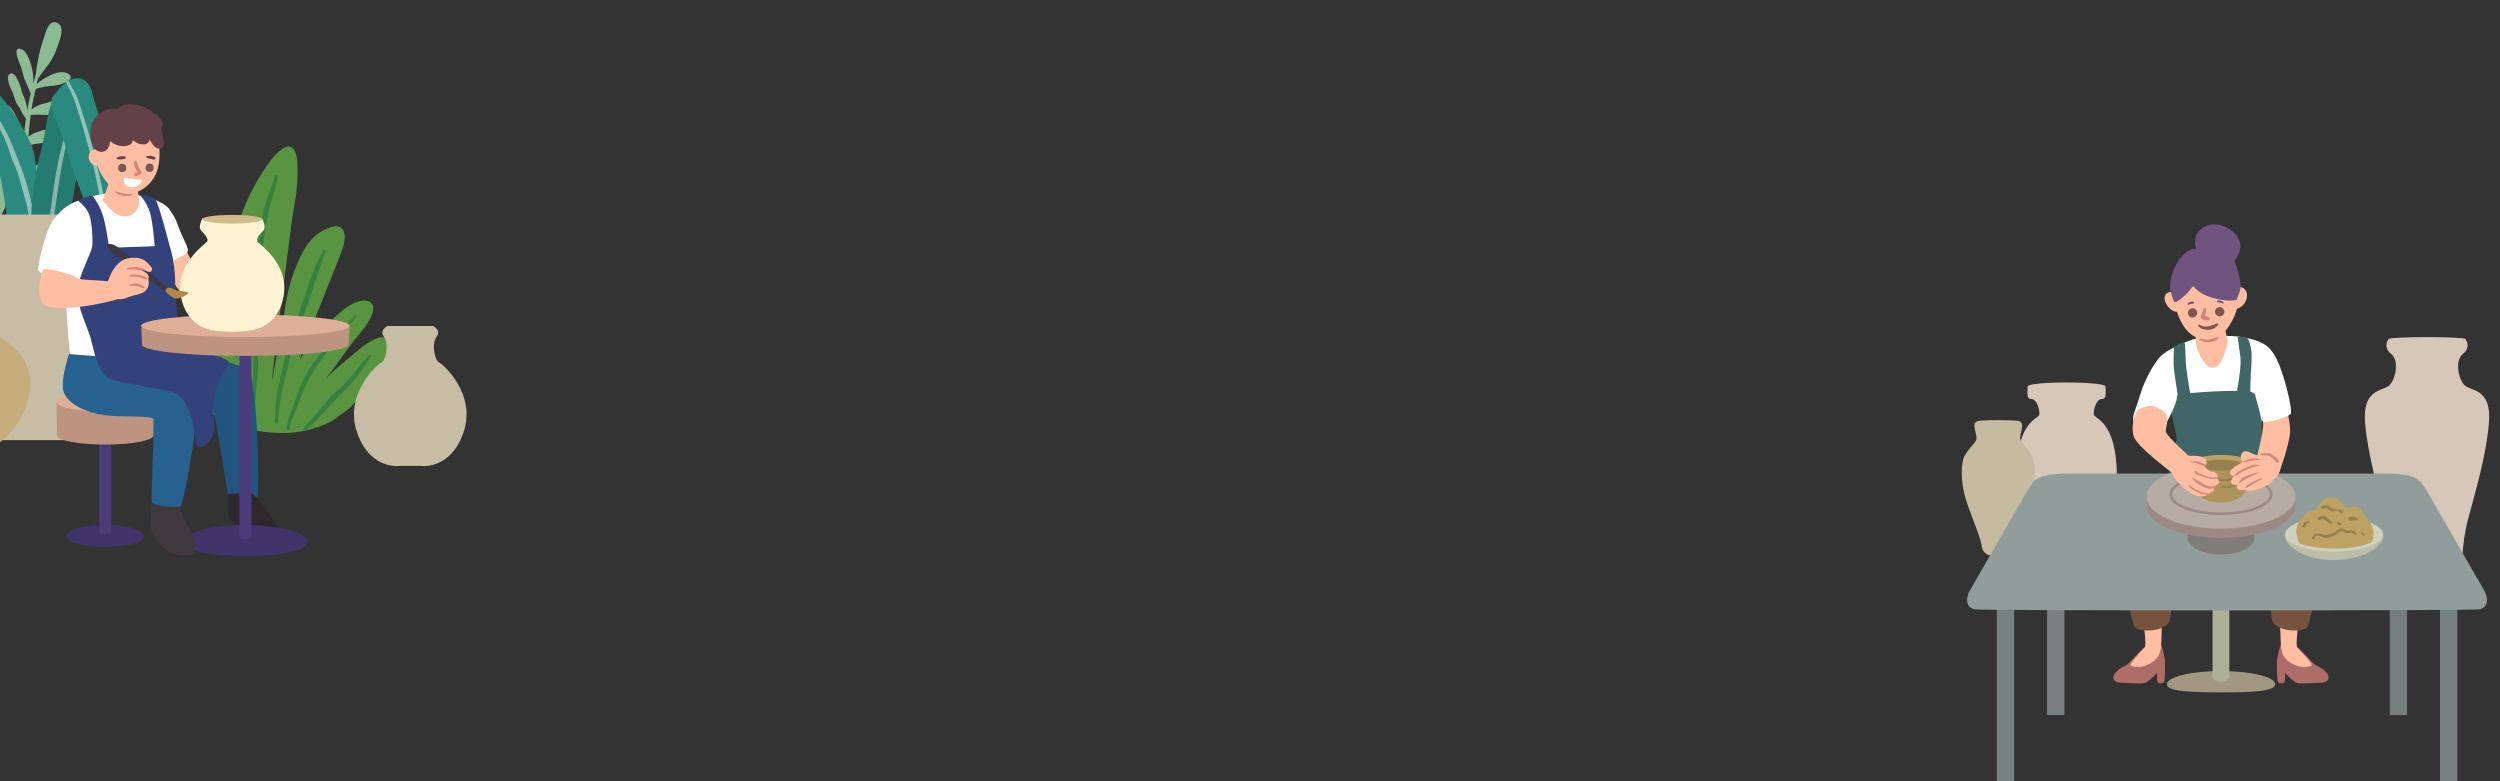 <svg id="圖層_1" data-name="圖層 1" xmlns="http://www.w3.org/2000/svg" viewBox="0 0 1920 600"><rect x="0" y="0" width="1920" height="600" fill="#333333" stroke="none"/><defs><style>.cls-1{fill:#d6c7b9;}.cls-2{fill:#c5bba0;}.cls-3{fill:#af6d68;}.cls-4{fill:#ffbda1;}.cls-5{fill:#77523e;}.cls-6{fill:#a29882;}.cls-7{fill:#aeaf96;}.cls-8{fill:#fff;}.cls-9{fill:#406668;}.cls-10{fill:#798080;}.cls-11{fill:#757e7d;}.cls-12{fill:#909d9b;}.cls-13{fill:#705480;}.cls-14{fill:#7c564f;}.cls-15{fill:#d5857a;}.cls-16{fill:#807c7a;}.cls-17{fill:#9d8984;}.cls-18{fill:#b6aca4;}.cls-19{fill:none;stroke:#9d8984;stroke-miterlimit:10;stroke-width:2px;}.cls-20{fill:#ae945c;}.cls-21{fill:#bea264;}.cls-22{fill:#95804f;}.cls-23{fill:#bcbeaa;}.cls-24{fill:#cfd1bb;}.cls-25{fill:#8cbb93;}.cls-26{fill:#2a8a80;}.cls-27{fill:#90c2b6;}.cls-28{fill:#247c70;}.cls-29{fill:#87b6aa;}.cls-30{fill:#599440;}.cls-31{fill:#c7bda4;}.cls-32{fill:#388040;}.cls-33{fill:#c7ac7c;}.cls-34{fill:#215580;}.cls-35{fill:#634148;}.cls-36{fill:#40346a;}.cls-37{fill:#4a3c7a;}.cls-38{fill:#bc9480;}.cls-39{fill:#deaf96;}.cls-40{fill:#2e282b;}.cls-41{fill:#41383d;}.cls-42{fill:#266190;}.cls-43{fill:#34427c;}.cls-44{fill:#fff3d4;}.cls-45{fill:#d1bb89;}.cls-46{fill:#3e3645;}.cls-47{fill:#af8945;}</style></defs><path class="cls-1" d="M1893.52,296.44c-5.33-4-8.66-19.34-2-24.67s2-11.33,2-11.33c-.51-2.06-58.63-2.06-59.14,0,0,0-4.67,6,2,11.33s3.33,20.67-2,24.67-20,2.66-18,28,10.55,53.66,15.94,73.83,5.39,42.17,3.39,50.83,2.48,16,28.24,16,30.24-7.35,28.24-16-2-30.66,3.39-50.83,13.94-48.5,15.94-73.83S1898.86,300.44,1893.52,296.44Z"/><path class="cls-1" d="M1608.06,318.44c-.5-3.5,2-12,6-12s3-4,3-9.5c0-4.25-59.85-4.25-59.85,0,0,5.5-1,9.5,3,9.5s6.5,8.5,6,12-19.5,5-17.5,54.5,8,47,20,48a499.41,499.41,0,0,0,36.85,0c12-1,18,1.5,20-48S1608.56,321.94,1608.06,318.44Z"/><path class="cls-2" d="M1560.5,349.94c-3-5.5-8.5-10-9-12.5s1-5,1.5-10-4.94-4.32-7-4.5c-4-.37-18.61-.37-22.62,0-2.06.18-7.5-.5-7,4.5s2,7.5,1.5,10-6,7-9,12.5-3,19,0,30.5,12.5,32.5,13,38.5c.42,5,3.62,8.47,12.81,8.47s12.39-3.43,12.81-8.47c.5-6,10-27,13-38.5S1563.5,355.44,1560.5,349.94Z"/><path class="cls-3" d="M1750.44,524.69l3.53,0,.06-.06c1.39-1.74.62-7.91.62-7.91s7.12,7.36,9.64,7.86c3.28.66,14.72-.16,18.17-.2s6.57-1.8,5.84-4.91-4.22-5.85-8.4-7.88c-3-1.45-5-3.88-8.39-7.62-5-5.49-7.4-7.09-9.89-8.31-6.28-3.07-10.34.26-10.34.26a71.43,71.43,0,0,0-2.36,10.87c-.51,3.52-.12,12.47.25,15.53A3.58,3.58,0,0,0,1750.44,524.69Z"/><path class="cls-4" d="M1749.58,414.84s-2.74,21.18-.35,40.77,2,38.38,2.75,42.08,1,7.16,6.74,11,11.83,4.38,16.32,2.59c2.23-.88-8.55-11.13-10.84-14.36s6.65-56.43,8.87-78.09S1755.26,393.78,1749.58,414.84Z"/><path class="cls-5" d="M1748.34,365.64c-15.15-3.44-37.27,16.64-31.95,26.63,4.18,7.83,29.29,23.29,29.29,23.29s-5.41,57.12.89,63.62,22.39,6.08,25.31,2.58,13.07-59,12.71-71.91S1763,369,1748.34,365.64Z"/><path class="cls-3" d="M1661,524.69l-3.53,0-.07-.06c-1.39-1.74-.61-7.91-.61-7.91s-7.12,7.36-9.65,7.86c-3.27.66-14.71-.16-18.17-.2s-6.56-1.8-5.83-4.91,4.22-5.85,8.4-7.88c3-1.45,5-3.88,8.38-7.62,5-5.49,7.4-7.09,9.89-8.31,6.28-3.07,10.34.26,10.34.26a70.59,70.59,0,0,1,2.37,10.87c.51,3.52.11,12.47-.25,15.53A3.66,3.66,0,0,1,1661,524.69Z"/><path class="cls-4" d="M1661.88,414.84s2.74,21.18.35,40.77-1.94,38.38-2.75,42.08-1,7.16-6.74,11-11.83,4.38-16.31,2.59c-2.23-.88,8.54-11.13,10.84-14.36s-6.66-56.43-8.88-78.09S1656.21,393.78,1661.88,414.84Z"/><path class="cls-5" d="M1663.13,365.64c15.15-3.44,37.27,16.64,31.94,26.63-4.17,7.83-29.28,23.29-29.28,23.29s5.4,57.12-.89,63.62-22.4,6.08-25.32,2.58-13.06-59-12.71-71.91S1648.48,369,1663.13,365.64Z"/><path class="cls-6" d="M1747.33,525.5c0,5.59-18.62,6.25-41.6,6.25s-41.6-.66-41.6-6.25,18.63-10.14,41.6-10.14S1747.33,519.9,1747.33,525.5Z"/><path class="cls-7" d="M1699.26,408.51V520.06h0c.13,2,3,3.6,6.44,3.6s6.31-1.6,6.45-3.6h0V408.51Z"/><path class="cls-8" d="M1734.13,355.49c-5,8.05-25.62,10-35.7,9.95-6.61,0-16.71.57-23-4.9s-1-20.19-2.41-25.68c-2.47-9.31-6.09-23.72-7.37-27.57-2.05-6.13-14.41-22.14-8.8-30.82S1685,260.36,1685,260.36s19.34-2.93,29.93-2.25,28.37,4.46,30.13,13.68c2.21,11.63-10.09,55.06-11.11,61.19C1733.61,335.27,1737.06,350.81,1734.13,355.49Z"/><path class="cls-9" d="M1677.65,263.09c.88,1.46.67,13.2,1.33,18.91s3.06,19.94,3.06,19.94,8.55-.83,18.24-1.3c8.78-.45,17.75-.46,17.75-.46s3.52-18.66,2.64-25.68-2.2-15.8-2.2-15.8,5-.53,7.54,1.11c1.08.71,2.67,6.21,3.11,10.21s-.33,15.23-.55,18.31-.34,12.3-.34,12.3,10.87,4.6,10,10.74-1.76,21.29-.88,28.32,9.06,40.83,17.06,59.23c6.66,15.31,8.66,37.94,8.66,37.94s-32.62,12-53.25,11.32c-9-.29-20.19-2.62-29.29-4-11.76-1.79-31.28-6-31.28-6s9.34-39.23,12-55.91,11.15-40.84,10.27-47-3.22-13.47-4.1-19.61,5-12.44,5-12.44-3.07-19.53-3.07-22.83-.15-11.55.44-13.9C1670.85,265.06,1676.55,262.43,1677.65,263.09Z"/><path class="cls-8" d="M1657.72,275.79c-3.84,3.84-11,17-13.72,26.33s-6.3,16.93-5.86,20.45,19.31,5.41,22.24,5.41,12-19.2,11.71-24-2.86-18.87-5.6-23.26S1661.56,272,1657.72,275.79Z"/><rect class="cls-10" x="1533.56" y="449.32" width="13.31" height="152.13"/><rect class="cls-10" x="1572.17" y="408.05" width="13.31" height="141.12"/><rect class="cls-10" x="1873.91" y="449.32" width="13.31" height="152.13"/><rect class="cls-11" x="1835.31" y="408.05" width="13.31" height="141.12"/><path class="cls-12" d="M1908.52,454.65l-41.18-71.53s-6-11.23-9.4-14.15c-6.66-5.8-22.63-5.32-34-5.32h-227.2c-11.31,0-27.29-.48-33.94,5.32-3.35,2.92-9.41,14.15-9.41,14.15l-41.18,71.53s-5.32,10.65,4,13.31c3.88,1.11,384.4,1.11,388.28,0C1913.85,465.3,1908.52,454.65,1908.52,454.65Z"/><path class="cls-13" d="M1690.42,198.76s-11-15.39,1.14-23.69,31.62,3.88,28.78,16.54S1706.47,206,1706.47,206Z"/><path class="cls-4" d="M1710.93,262l-4.24-18.8-20.61,3.27.44,18.63s5.33,18.2,13.31,17.31S1710.93,262,1710.93,262Z"/><path class="cls-4" d="M1725.57,228.3c.86-5.59-3.48-8.53-6-7.55a43.81,43.81,0,0,0-9.8-20.48c-13-15.3-32.12-4.87-38.19,11a37.14,37.14,0,0,0-2.45,13.18c-2.78-.74-6.05.33-6.63,3.45s1.24,6.11,3.23,8.33c1.46,1.62,3.87,3.3,6.12,3.22.09.23.16.46.25.69,1.84,4.94,6.06,16.57,17.44,20.13s16-1.44,20.42-7.14c3.34-4.37,6.84-11.08,8-16A10.75,10.75,0,0,0,1725.57,228.3Z"/><path class="cls-14" d="M1703.29,248.3c-4.47,1.24-9.4,4.27-13.8,1.1-.8-.57-1.61.64-1,1.29,3.6,3.94,13.17,3.45,15.16-2A.29.29,0,0,0,1703.29,248.3Z"/><path class="cls-13" d="M1684.94,232.13c-.31-.71-1.78-.4-2.34-.32a4.18,4.18,0,0,0-2.41,1.16c-.65.64.32,1.57,1,1a4.11,4.11,0,0,1,2.63-.68C1684.51,233.25,1685.28,232.94,1684.94,232.13Z"/><path class="cls-13" d="M1702.72,231.15c.31-.71,1.78-.4,2.33-.33a4.19,4.19,0,0,1,2.41,1.17c.66.64-.31,1.56-1,1a4.06,4.06,0,0,0-2.63-.67C1703.15,232.27,1702.38,232,1702.72,231.15Z"/><path class="cls-14" d="M1708.27,239.4a3.55,3.55,0,1,1-3.55-3.55A3.55,3.55,0,0,1,1708.27,239.4Z"/><path class="cls-14" d="M1687.41,240.29a3.55,3.55,0,1,1-3.55-3.56A3.55,3.55,0,0,1,1687.41,240.29Z"/><path class="cls-15" d="M1696.86,243.8a1.29,1.29,0,0,0-.58-.12c.6,0-.65-.39-.79-.42-.41-.08-.81-.21-1.21-.32a4,4,0,0,0-.78-.16l-.21-.05a14.87,14.87,0,0,1,.67-1.79,8.09,8.09,0,0,0,.26-3.32,1,1,0,0,0-2.08,0c-.26,2.18-3.16,5.24-1.07,7.31,1,1,2.26,1,3.63,1.12a2,2,0,0,0,1.79-.35c.4-.33.34-.75.59-1.07A.5.5,0,0,0,1696.86,243.8Z"/><path class="cls-15" d="M1703.8,258.84c-2.51.46-4.76,1.6-7.32,1.87-2.36.25-4.58-.46-6.9-.6a.55.55,0,0,0-.27,1c3.88,2.34,12.22,2.47,14.81-1.85A.29.29,0,0,0,1703.8,258.84Z"/><path class="cls-13" d="M1715.62,199.58c-3.07-5.62-10-10.67-13-11.45a14.61,14.61,0,0,0-12.67,3s-5.63-.19-7.3.49a21.08,21.08,0,0,0-8.16,6.58c-4.89,6.46-8.08,15.2-7.84,23.33,0,.85,2.39,10.12,3.36,10.24,1,1.21,5.58-2.68,6.55-3.78,4.54-3.11,6.09-7.18,8-8.15,9.25,11.68,32.59,12,33.28,10.14.87-2.4,2.94-7,3-10C1721.35,219.41,1718.68,205.19,1715.62,199.58Z"/><path class="cls-4" d="M1641.5,315.1s-5.57,9-2.9,19.7c2.06,8.27,30.5,28.72,32.84,31.07S1683.06,352,1683.06,352s-18.84-16.62-19.61-20.28,2.92-8.49,0-13.76c-1.18-2.13-7.5-6.13-11.1-6.21C1647,311.62,1641.5,315.1,1641.5,315.1Z"/><path class="cls-16" d="M1705.73,386.17c-11.6,0-25.68,9.11-25.68,9.11l.11,18.93c1.15,6.54,12.16,11.67,25.57,11.67s24.43-5.13,25.58-11.67l.1-18.93S1717.34,386.17,1705.73,386.17Z"/><path class="cls-17" d="M1705.73,363.93c-25.87,0-57.24,17.5-57.24,17.5l.24,9.27c2.56,12.57,27.1,22.42,57,22.42s54.45-9.85,57-22.42l.24-9.27S1731.6,363.93,1705.73,363.93Z"/><path class="cls-18" d="M1763,381.43c0,13.58-25.63,24.6-57.25,24.6s-57.24-11-57.24-24.6,25.63-24.6,57.24-24.6S1763,367.84,1763,381.43Z"/><path class="cls-19" d="M1744.33,379.68c0,8.19-17.28,14.84-38.6,14.84s-38.59-6.65-38.59-14.84,17.28-14.84,38.59-14.84S1744.33,371.48,1744.33,379.68Z"/><path class="cls-20" d="M1708.83,355.4h-24.95s.17,19.86,5.07,24.75c3.68,3.66,9.2,5.81,16.73,5.81s13.06-2.15,16.73-5.81c4.91-4.89,5.08-24.75,5.08-24.75Z"/><path class="cls-21" d="M1727.59,355.4c0,3.34-9.79,6-21.86,6s-21.85-2.7-21.85-6,9.78-6,21.85-6S1727.59,352.06,1727.59,355.4Z"/><path class="cls-22" d="M1705.73,353c-10,0-18.07,2.24-18.07,5a1.61,1.61,0,0,0,.31.91c4,1.53,10.44,2.53,17.76,2.53s13.8-1,17.77-2.53a1.61,1.61,0,0,0,.31-.91C1723.81,355.25,1715.71,353,1705.73,353Z"/><path class="cls-22" d="M1718.12,367.32a10.06,10.06,0,0,0-5.28-.14,24.82,24.82,0,0,1-11-.34.83.83,0,0,0-.44,1.6c5.39,1.53,11.45,1.69,16.73-.48A.34.34,0,0,0,1718.12,367.32Z"/><path class="cls-22" d="M1716.7,371.58a17,17,0,0,0-3.89,1.14c-1.88.57-4.36.36-6.32.51a.63.63,0,0,0,0,1.25c3.71.29,7.86,1.18,10.56-2.05C1717.3,372.13,1717.17,371.54,1716.7,371.58Z"/><path class="cls-4" d="M1681,350.09s10.57-.94,12.92,2.82c2.12,3.39-.94,5.17-.94,5.17s3.17,4,5.59,4.05c2.91.07,6.28,3.48,3.58,4.89,2.94,1.64,2.47,4.23.94,4.93a20.94,20.94,0,0,0-3.06,2.35s.62,2.56-.47,3.06c-2.58,1.17-4.06,2.89-6.11,3.52a13,13,0,0,1-8-.7c-9.17-4.23-17.86-14.57-17.86-18.8S1681,350.09,1681,350.09Z"/><path class="cls-15" d="M1684.08,367.2c4.68,1.44,12.21,9,17.2,5.73.2-.14.42.12.31.31-3.33,6-15.28-2.11-17.85-5.6C1683.58,367.42,1683.84,367.13,1684.08,367.2Z"/><path class="cls-15" d="M1682.08,354.64c4.39-1.06,8.24.37,12.13,2.4a.66.66,0,0,1-.51,1.21c-3.66-1.23-7.71-3.06-11.58-3.29C1681.94,355,1681.89,354.68,1682.08,354.64Z"/><path class="cls-15" d="M1685.39,361.77a.26.26,0,0,1,.32-.18,6.06,6.06,0,0,1,2.08,1.17,25.44,25.44,0,0,0,3.9,1.79c3.24,1.35,7,2.82,10.51,1.76.62-.19.87.75.26.95-3.64,1.23-7.68-.06-11.12-1.42C1689.89,365.27,1684.72,364.08,1685.39,361.77Z"/><path class="cls-15" d="M1680.83,372.07c4.09,3.3,9.57,6.59,14.92,6.81a.6.6,0,0,1,0,1.19,20.65,20.65,0,0,1-9.27-2.83c-2.39-1.26-5-2.24-5.93-5C1680.49,372.06,1680.71,372,1680.83,372.07Z"/><path class="cls-4" d="M1754.86,307.73s4,15.54,4,23.08-6.43,27.16-9.36,34.19-15.07-4.57-16.38-8,6.06-26.26,4.89-33.28-1.78-10.65-1.78-10.65Z"/><path class="cls-4" d="M1750.42,362.76c3.11-5.61-1.9-9-5.77-11.09s-8.23-1.87-11.51-2.17c-3.74-.33-8.2-5.58-11.42-1.3a5.49,5.49,0,0,0,.06,5.75,6.25,6.25,0,0,0,1,1.07,27.87,27.87,0,0,0-9.26,5.75c-1.49,1.44-1,4.63,1.46,4.63.39,0,.77,0,1.15,0a10.91,10.91,0,0,0-2.57,3.61c-.78,1.92,1,3.57,2.86,3.41a21.57,21.57,0,0,0,2.39-.37,4.84,4.84,0,0,0-.41.63,2.33,2.33,0,0,0,1.69,3.61,22.49,22.49,0,0,0,4.8-.19,2,2,0,0,0,1.67.84c5.3.11,11.21-2.14,15.64-4.91C1743.74,371,1749.41,364.59,1750.42,362.76Z"/><path class="cls-15" d="M1735.46,352.71c-3.84-1.24-8.65-.26-12.22,1.46a.4.4,0,0,0,.22.75,72.6,72.6,0,0,1,11.92-1.84C1735.58,353.07,1735.68,352.78,1735.46,352.71Z"/><path class="cls-15" d="M1735.3,357.42c-3.5-1.48-6.89.16-10.13,1.62s-7.15,3-8.84,6.08c-.22.41.21.91.62.59,4.85-3.88,12.09-7.32,18.31-7.86C1735.5,357.83,1735.5,357.51,1735.3,357.42Z"/><path class="cls-15" d="M1734.08,362.6c-4.55,1.76-12.9,2.72-14.55,8.16a.26.26,0,0,0,.4.29c4.38-3.57,9.7-5.08,14.42-8C1734.61,362.87,1734.34,362.5,1734.08,362.6Z"/><path class="cls-15" d="M1737.12,367.32a27,27,0,0,0-6.74,2.68c-2.05,1.07-4.58,2.27-5.92,4.22-.16.24,0,.66.35.57a18.63,18.63,0,0,0,4.9-2.74,58.26,58.26,0,0,1,7.62-4A.38.38,0,0,0,1737.12,367.32Z"/><path class="cls-15" d="M1749.86,353.27a19.31,19.31,0,0,0-5.84-4.66c-2.44-1.29-5.24-.34-7.8-.06a.46.46,0,0,0,0,.91c2.18.24,4.79,0,6.78.9a14,14,0,0,1,4.83,4.47A1.29,1.29,0,1,0,1749.86,353.27Z"/><path class="cls-8" d="M1730.62,270s-1.76,15.8-1.17,21.65c.76,7.63,6.59,25.15,7,29.85.59,6.44,21.07-1.6,22.83-3.6s-5-32.08-12-44.37S1731.79,264.77,1730.62,270Z"/><path class="cls-23" d="M1830.29,411.68c0,8.64-16.88,18.53-37.71,18.53s-37.72-9.89-37.72-18.53S1771.74,396,1792.58,396,1830.29,403,1830.29,411.68Z"/><path class="cls-24" d="M1830.29,410.46c0,7.23-16.88,13.09-37.71,13.09s-37.72-5.86-37.72-13.09,16.88-13.09,37.72-13.09S1830.29,403.23,1830.29,410.46Z"/><path class="cls-21" d="M1815,394.14c-4.66-9.76-9.32-2.79-13.32-4.88s-5.32-8.36-13.31-7-6.66,9.06-12,9.76-14,9.06-12.65,17.43a23.36,23.36,0,0,0,2.46,8c6.27,2.37,15.76,3.88,26.39,3.88,12.17,0,22.84-2,28.9-5,1.49-2.92,2.29-7.32-.06-12.78C1820.18,400.7,1816.5,397.32,1815,394.14Z"/><path class="cls-22" d="M1791.82,401.37c-2.19-1.06-3.36-3-5.27-4.33-1.54-1.09-4.63-.88-6.12.18-1.27.89,0,3,1.22,2.08,2.25-1.69,4.44.11,6,1.65a3.79,3.79,0,0,0,4.09.88A.26.26,0,0,0,1791.82,401.37Z"/><path class="cls-22" d="M1796.39,400.88c-.88-1.05-2.47.69-1.21,1.57a5.71,5.71,0,0,0,1.37.64c.46.16.76.46,1.26.31a.5.5,0,0,0,.35-.35C1798.38,402,1797,401.56,1796.39,400.88Z"/><path class="cls-22" d="M1811.17,398.93a4.54,4.54,0,0,0-2.6-2,9.79,9.79,0,0,0-4.13.28c-1.83.38-1,3.32.77,2.81a10.09,10.09,0,0,1,2.72-.48,10.68,10.68,0,0,0,2,0c.27.05.54.11.8.18A.51.51,0,0,0,1811.17,398.93Z"/><path class="cls-22" d="M1810.24,410c-1.51-2.72-3.78-2.75-6.57-2.56-3.24.22-4.6-3.48-7.72-.62-2.31,2.11-8.63,5-11.68,3.64a9,9,0,0,0-4.64-.59c-2.15.24-3.65,1.35-3.9,3.45-.13,1.12,1.61,1.1,1.75,0,.58-4.64,7.65.56,9.88-.09a28.14,28.14,0,0,0,7.47-3.09c1-.74,3.65-2.85,4.82-1.9a6.65,6.65,0,0,0,1.54,1.15,6.88,6.88,0,0,0,2.75,0c3.62-.56,3.34.83,5.83,1.21A.42.42,0,0,0,1810.24,410Z"/><path class="cls-22" d="M1815.8,410.88c-.18-.13-.18-.59-.33-.77a2.4,2.4,0,0,1-.44-.76c-.09-.9-1.5-.91-1.42,0s1,2.45,2.12,2.06A.29.29,0,0,0,1815.8,410.88Z"/><path class="cls-22" d="M1773.73,401.13a2.84,2.84,0,0,0-3.09-.49,7,7,0,0,0-2.18,2.78c-.88,1.47,1.56,2.59,2.21.93a6,6,0,0,1,1-2.09,1.17,1.17,0,0,1,1.14-.32,1.26,1.26,0,0,0,.94-.34A.33.33,0,0,0,1773.73,401.13Z"/><path class="cls-22" d="M1799.68,392.56a2.46,2.46,0,0,1-2-.91.78.78,0,0,0-.69-.39,17.35,17.35,0,0,1-3.94-.34,6.55,6.55,0,0,1-4.23-2.34c-1.51-1.45-4.11-.37-5.68.31-1.27.55-.18,2.45,1.09,1.87,2-.9,3-.94,4.37.65a3.72,3.72,0,0,0,2.7,1.29c1.49-.18,4.19-1.47,5.28.15a2.57,2.57,0,0,0,2,1.33.84.84,0,0,0,.81-.22,8.67,8.67,0,0,0,.62-.84A.38.38,0,0,0,1799.68,392.56Z"/><path class="cls-25" d="M9.84,196.89c-1.24-8.54-3.88-16.73-6.38-25-.73-2.4-1.51-4.79-2.31-7.17a1.52,1.52,0,0,0,.48-.69c.53-1.5,1.78-2.91,2.1-4.4a48.29,48.29,0,0,1,2.12-7,140.91,140.91,0,0,0,4.87-15.6c.52-2.07,4.11-18.34-1-18-6.47.42-9,13.23-10,18C-1.42,142-3,148-2.93,153.59q-3.69-9.34-8.13-18.36c1.47-2.3,8.62-38.94,5.2-43.08-4.56-5.55-8,10.74-8.37,12.49a70.47,70.47,0,0,0-1.13,22.3c-.51-.94-1-1.89-1.53-2.82-2.35-4.2-4.74-8.37-7.21-12.49a80.52,80.52,0,0,0,4.4-24.22c0-2.27,1.17-15.79-4.3-14.47-5.27,1.28-5.54,10.68-5.65,14.83A103.88,103.88,0,0,0-29.43,103q-3.65-5.77-7.52-11.39a1,1,0,0,0,.07-.18,31,31,0,0,0,1.15-9.09c0-2.13.85-4.34.86-6.56a56.12,56.12,0,0,0-.65-6.95c-.42-3.57,1-16.74-5-17.23-4.8-.4-4.2,9.57-4,12.18s1.13,5.4,1.14,8.16a37.68,37.68,0,0,0,.4,6.54A35.61,35.61,0,0,0-41,85.77c-1.23-1.7-2.47-3.39-3.75-5.06-1.81-2.36-3.68-4.67-5.58-7,.13-3.82,0-7.66,0-11.47,0-5-1.82-9.77-1.85-14.67,0-2.06-.27-15-5.51-12-4.89,2.73-4.14,10.89-3.51,15.49A45.17,45.17,0,0,0-56,67.16c-1.67-1.91-3.34-3.82-5-5.7-.38-.41-.75-.84-1.13-1.26-2-3.89-5-7.47-7.55-10.91a99.53,99.53,0,0,0-10.63-12c-3.83-3.83-12.05-14.79-18-8.56-5.58,5.83,4.51,14.28,8,17.87a61.23,61.23,0,0,0,13,10.23c5.14,3,10.61,5.28,15.68,8.35Q-60,67.07-58.36,69c-4.33-1.79-9.15-1.94-14.37-2.27-5-.31-13.54.65-16.23,5.86-3,5.8,7.43,4.9,10,4.73,4.12-.27,8.09-1.92,12-3,3.29-.94,6.69-1.45,10-2.14a17.63,17.63,0,0,1,2.08,1.22c.59.73,1.16,1.47,1.74,2.2a.81.81,0,0,0,0,.16A1.25,1.25,0,0,0-51.95,77c1.74,2.24,3.47,4.5,5.14,6.79.64.88,1.25,1.76,1.87,2.65a42.94,42.94,0,0,0-7.8-.7,54.71,54.71,0,0,0-6.86,1c-2,.26-4.64.23-6.45,1.11-3,1.42-13.11,7.34-7.36,11.34,4,2.8,10.61-.09,14.56-1.63,2.55-1,5-2.16,7.47-3.4a78.11,78.11,0,0,1,9.19-3.71c3.53,5.22,6.85,10.56,10.08,16-3.72-1-8-.74-11.77-.25-4.82.62-11.7,1.3-15.47,4.75-4.12,3.77.52,7.33,4.5,7.86,4.25.56,8.28-.61,12.18-2.15,4.69-1.87,9.55-2.43,14.3-3.86,2.35,4,4.66,8.12,7,12.19,1.72,3,3.34,6.12,4.9,9.23-8.89-3-18.47-4.39-27.64-6.09-4.28-.79-13.16,1.28-12.6,7.1s11.09,6.58,15,7.06c8,1,18.75-.71,25.34-5.65a1.22,1.22,0,0,0,.23-.27l.81.2c3.06,6.3,5.8,12.75,8.28,19.31a46.87,46.87,0,0,0-7.34-2.68c-3.08-.89-6.55-2.3-9.76-2.33-3,0-9.58-.05-10.44,3.95-2.39,11.11,21.25,5.64,29.33,6,1.29,3.61,2.5,7.26,3.63,10.92A235.57,235.57,0,0,1,4.69,195c1.51,7.65,1.67,15.5,4.22,22.94a1.33,1.33,0,0,0,2.54,0c.72-2.85.2-5.53-.26-8.4C10.53,205.34,10.45,201.09,9.84,196.89Z"/><path class="cls-25" d="M28.08,68c2.84-.6,5.66-1.37,8.56-1.74,3.47-.45,7.16-.48,10.44-1.69,2.06-.76,10.44-3.66,6-7.42C49,53.79,42.09,56,38.31,58S30.73,61.9,28.06,64.9c.35-1.46.7-2.91,1.07-4.35,2.77-4.33,6.12-8.16,9-12.41a52.22,52.22,0,0,0,6.22-13c1.39-4.21,6-14.74-.48-17.62-6.94-3.08-9.17,8.87-10.7,13.38a89.76,89.76,0,0,0-3.7,13.69c-.64,3.72-1.65,7.76-1.74,11.68-.13.48-.26,1-.4,1.43-.61,2.16-1.18,4.33-1.75,6.5a43.15,43.15,0,0,0-2-15.16C22.34,45,19.86,38,15.05,37.41c-5.14-.59-.5,10.17.26,11.88,1.82,4.08,2.22,8.69,4.07,12.81,1.41,3.16,2.75,6.39,4.28,9.5-.6,2.56-1.18,5.13-1.7,7.73-.36,1.82-.68,3.66-1,5.5a35.07,35.07,0,0,0-1.29-6.74,36.09,36.09,0,0,0-2.15-5.56c-1-2.28-1.32-4.81-2.18-7.15s-4.09-10.7-7.65-8.7c-4.43,2.49,1.61,12.91,2.63,16a55,55,0,0,0,2.1,6c.84,1.83,2.33,3.36,3.13,5.13a29.78,29.78,0,0,0,4.29,7.13l.12.12q-.88,6-1.54,12.07a100.81,100.81,0,0,0-5.52-12.67C11.27,87.07,7.53,79.37,3,80.16-1.74,81,4.2,91.78,5.09,93.65a78,78,0,0,0,12.48,18.53Q17,118.59,16.68,125c-.05,1-.08,1.92-.12,2.87a68.76,68.76,0,0,0-9.23-18.08c-.93-1.33-9.71-13.61-11.16-7.42-1.08,4.63,18.18,32.48,20.18,33.88q-.06,9,.61,18.05c-2.08-4.65-5.51-9-8.22-12.78C6.16,138-.59,128.28-5.75,130.19c-4.07,1.51,4.8,13.73,6,15.26a134,134,0,0,0,9.61,11.22,46.79,46.79,0,0,1,4.25,5c.81,1.12,2.3,1.85,3.27,2.91a1.39,1.39,0,0,0,.63.4c.28,2.25.57,4.5.91,6.75,1.16,7.69,2.18,15.4,4.43,22.91,1.1,3.69,2.64,7.24,3.69,10.93.72,2.53,1.32,4.94,2.95,7a1.1,1.1,0,0,0,2-.89c-.82-7.06-3.64-13.62-5.34-20.49-1.75-7.09-2.84-14.36-3.89-21.56q-.75-5.15-1.3-10.32c6.13-3.08,26.44-6.82,20.42-15.19-2.16-3-7.23-.7-9.54.38-2.47,1.15-4.62,3.53-6.66,5.34A38.29,38.29,0,0,0,21,154.71c-.54-6.29-.85-12.6-.85-18.89l.56-.45a.62.62,0,0,0,.28.14c6.94,1.8,15.9-.59,21.69-4.17,2.86-1.78,10.7-6.12,9-11.11s-9.38-3.63-12.39-1.47c-6.45,4.61-13.3,9.15-19.07,14.71,0-3.13.13-6.25.33-9.36q.38-6.28.81-12.55c4.2-.47,8.17-1.7,12.49-1.8,3.59-.08,7.14-.52,10.22-2.47,2.87-1.83,5.12-6.4.52-8.09-4.2-1.54-9.77.3-13.72,1.47-3.13.93-6.52,2.17-9,4.33.46-5.6,1-11.19,1.8-16.74a64.85,64.85,0,0,1,8.49-.15,69,69,0,0,0,7,.21c3.63-.11,9.8,0,11.86-3.74,2.94-5.32-7.12-6.68-9.94-6.83-1.73-.08-3.76.87-5.39,1.34A44.15,44.15,0,0,0,30,80.69,34.4,34.4,0,0,0,24.21,84c.15-.95.29-1.89.45-2.84.43-2.49.92-5,1.43-7.42a1.12,1.12,0,0,0,.38-1.4l-.06-.14c.18-.81.34-1.63.52-2.44A15.28,15.28,0,0,1,28.08,68Z"/><path class="cls-26" d="M7.34,189.37s-4-66-18.67-86S-38,56-18.66,60.7s38,39.34,43.33,52,6,75.34,6,75.34Z"/><path class="cls-27" d="M28.42,186a101.28,101.28,0,0,0-1.77-18.55C23.86,154.15,21.06,141,16,128.23,11.38,116.62,7.44,105,.84,94.3s-14.1-20.52-23.57-28.86a.84.84,0,0,0-1.19,1.19A207.66,207.66,0,0,1-3,94.44a88.44,88.44,0,0,1,8.62,17.17c1.79,5,3.2,10.15,5.47,15,2.64,5.59,4.2,11.71,5.79,17.67,1.53,5.74,3.37,11.29,4.53,17.14,2,10.14,4.41,20.94,3.87,31.33a.73.73,0,0,0,1.08.63C29,191.92,28.48,188.58,28.42,186Z"/><path class="cls-28" d="M61.37,98.46c-.67-6.58-3.13-12.52-4.71-18.86-.94-3.79-6.7-14.15-13.36-6.81s-7.95,27.3-11.09,39.94c-3.69,14.83-6.85,29.45-7.86,44.76-1,14.48-.88,53.76,2.54,56.41,3.2,2.48,8.85,2,12.43.32,4.11-1.92,4.91-6.65,6.25-10.58a157.18,157.18,0,0,0,5.63-23c2.47-14.12,4.73-28.27,7.22-42.37C60.69,125.37,62.69,111.52,61.37,98.46Z"/><path class="cls-29" d="M57.69,86.89a.41.41,0,0,0-.74-.31c-10.44,20.86-14,45.17-17.16,68-1.54,11.09-3.5,22.24-4.58,33.39-.56,5.87-1,11.76-1.55,17.63a50.88,50.88,0,0,0,.12,10,16.67,16.67,0,0,0,2.55-.37c.39-20,4-39.94,6.71-59.72C46.22,132.35,50.17,109.08,57.69,86.89Z"/><path class="cls-30" d="M298.79,261.76c-6.17-9-23.58,7.15-28.53,11.29-6.19,5.17-12.56,10.1-18.21,16-.56.59-1.13,1.17-1.7,1.76,1.64-2.16,3.27-4.31,4.88-6.48,6.41-8.64,12.46-17.73,19.3-26,4.45-5.36,9-10.78,11.47-17.52,2-5.34-.29-9.92-5.8-10-8.54-.05-15.77,6.45-22,11.89a126.28,126.28,0,0,0-19.27,20.51c-3,4.08-5.84,8.43-8.51,12.88.83-2.66,1.57-5.37,2.38-8,2.05-6.48,4.63-12.64,7.23-18.89,4.79-11.51,9.25-23.21,13.92-34.8,2.72-6.73,5.51-13.53,8-20.34,1.82-4.92,4.14-11.59,1.87-16.72-3.15-7.11-13.43-1.75-17.63.88-9.09,5.71-13.72,14.6-18,24.54-4.93,11.48-7.86,23.78-9.65,36.23-1.83,12.76-9.6,53.4-9.6,53.4-.44-1.11,14.66-119.91,15.76-126.34s2.23-13.15,3-19.77a125.59,125.59,0,0,0,.8-19.48c-.21-4.46-.55-10.22-4.08-13.19-3.92-3.29-9.84,2.3-12.58,4.95-5.88,5.67-30.62,40.89-32.07,73.24s2.16,82.49,2.07,84.34c-1.15-6.52-10.44-33-11.8-39.45a240.1,240.1,0,0,0-7.27-25.4c-1.64-5-3.71-11.82-8.15-14.78-5.61-3.74-9.73,5.24-10.48,9.83-.84,5.16-.52,11-.14,16.16q.72,9.56,2.21,19c1.89,12,5.47,23.62,8.67,35.26-4.79-7.71-11.82-13.32-19.5-17.43-4.77-2.55-12.78-4.18-15.29,2.82-3.51,9.79,5.46,19.84,10.66,26.65A150.45,150.45,0,0,0,154,312.55c4.29,3.58,9.14,5.76,14.16,7.92,5.65,2.43,11.05,5.1,16.85,7a85.83,85.83,0,0,0,13.5,3.58,126.78,126.78,0,0,0,17.84,1.5,81,81,0,0,0,32-6.17,39.15,39.15,0,0,0,9.48-5.11c3.07-2.39,6.36-4.38,9.42-6.8C273.67,309.39,305,270.8,298.79,261.76Z"/><path class="cls-31" d="M59.24,198.59c-5.64-4-3.22-12.09,3.23-20.15s-4.84-13.7-4.84-13.7H-20.13s-11.29,5.64-4.84,13.7,8.87,16.12,3.22,20.15-33,14.5-29,53.18S-24.16,338-24.16,338H61.66s22.56-47.55,26.59-86.23S64.88,202.62,59.24,198.59Z"/><path class="cls-26" d="M89.63,176.44c-.94-29.26-7-57.61-13.43-86.07C74.75,84,72.44,77.94,70.82,71.61c-1-4-3.39-9.51-7.72-10.91-4.69-1.5-9.15.1-13,2.87-2.4,1.71-6.53,6.78-9.43,10.55S40.37,87,42,90.28a139.27,139.27,0,0,1,8.07,21.12c4.56,14.94,9.56,29.89,15.46,44.4,1.22,3,1.47,6.7,2.5,9.82,1.09,3.31,2.79,6.35,3.94,9.62a29.93,29.93,0,0,0,8.14,12.11c2.28,2.07,5.81,2.36,7.78-.23C90.08,184.24,89.73,179.86,89.63,176.44Z"/><path class="cls-27" d="M85.83,183.11c-.63-6.15-2.2-12.18-3.41-18.22-2.58-12.82-4.8-25.68-8-38.36S68.15,101.35,64,89.09c-2-5.78-3.47-12.17-6.34-17.56-1.71-3.22-3.44-6.33-5.06-9.52-.61.33-1.21.68-1.79,1.07a54.3,54.3,0,0,0,2.61,5.55c3.38,6.2,5.11,12.73,7.29,19.41,4,12.32,7.23,24.9,10.43,37.46s5.22,25.58,8.09,38.35c1.33,5.93,2.58,11.94,3.64,17.93A59.69,59.69,0,0,0,84.64,189a4.53,4.53,0,0,0,2.1-.76A41.57,41.57,0,0,1,85.83,183.11Z"/><path class="cls-32" d="M180.8,324.1c-3-4.39-6.87-7.92-9.38-12.55-2.74-5.05-7.53-9.38-11.31-13.72-8.59-9.85-19.06-18.76-25.91-30a1,1,0,0,0-1.72,1c5.77,11.37,15.85,20.14,24.24,29.59,4.38,4.93,9.69,10.28,12.78,16.06,2.28,4.3,6.78,7.38,10.57,10.3C180.5,325.16,181.09,324.53,180.8,324.1Z"/><path class="cls-32" d="M188.22,323.13c-.92-3.43-2.89-6.18-4.56-9.25-2.32-4.28-3.26-9.41-4.75-14-3.27-10.17-7.39-20-10.29-30.3-2.75-9.73-5.06-19.58-7.94-29.28-3-10.22-7-20.13-7.53-30.91a.81.81,0,0,0-1.62,0c-.1,9.8,2.52,19.1,5.48,28.37,3.24,10.14,5.26,20.7,7.84,31,2.74,10.94,6.85,21.41,10.33,32.13,1.49,4.59,2.54,9.32,4.51,13.73,1.6,3.6,4.32,6.55,7,9.39A.91.91,0,0,0,188.22,323.13Z"/><path class="cls-32" d="M211.44,135.12c-2.69,7.73-5.79,15.27-8.07,23.14-2.33,8-3.39,16.58-4.53,24.86A391.56,391.56,0,0,0,194.9,233c-.06,7.78.42,15.56.46,23.34,0,8.18-1,16.41-.89,24.62.11,15.66-3.53,31.06-.21,46.68.3,1.45,2.36.8,2.17-.6-2.25-16,1.61-31.85,1.81-47.77.09-7.65.35-15.31,1.08-22.93s-.42-15.68-.43-23.34c0-16.88,1.81-34.07,4.13-50.77,1.15-8.29,2.34-16.7,4.59-24.78,2-7.4,4.66-14.45,5.67-22.11C213.42,134.27,211.76,134.18,211.44,135.12Z"/><path class="cls-32" d="M248.8,192.06c-2.32,4.62-5,8.69-7,13.54-2.22,5.39-4.19,10.91-5.87,16.49-1.78,5.9-4.3,11.6-6,17.5s-3.5,11.78-5.76,17.5c-4.31,10.94-6.44,22.66-9.13,34.09a130.13,130.13,0,0,0-3.72,33.19,1,1,0,0,0,2.06,0A189.74,189.74,0,0,1,219,290.43c2.84-10.74,4.73-22,9-32.28a152.4,152.4,0,0,0,5.28-15.75c1.72-5.91,4.16-11.59,6-17.5,3.33-10.84,7.74-21.42,10.71-32.36C250.13,191.87,249.13,191.41,248.8,192.06Z"/><path class="cls-32" d="M272.92,242c-6.39,6.92-13.43,13.24-19.76,20.24-2.88,3.18-5.11,6.83-7.68,10.24-2.87,3.83-5.91,7.58-8.44,11.65-4.52,7.24-7.7,15.4-10.34,23.49-2.35,7.23-5.95,14.08-6.45,21.8-.08,1.22,2,1.51,2.15.29,1.08-7.44,5-14.16,7.43-21.22a114.65,114.65,0,0,1,11.28-23.82c9.38-15.11,22.37-27.56,32.74-42C274.25,242.12,273.37,241.46,272.92,242Z"/><path class="cls-32" d="M284,272.7c-4.78,3.69-8.09,8.77-11.91,13.37-4.1,4.94-8.15,9.77-13.08,13.92-5.22,4.4-9.65,10.32-14.09,15.49-3.77,4.38-7.61,8.66-11.5,12.92a1.37,1.37,0,0,0,1.94,1.94c9.43-8.62,17.37-18.57,26.41-27.59a154,154,0,0,0,12.92-14.08c3.73-4.75,6.92-9.95,10.38-14.9C285.45,273.15,284.57,272.22,284,272.7Z"/><path class="cls-33" d="M-8.69,255c-5.43-2.41-9-10.24-3-17.47s-4.21-11.45-4.21-11.45H-68.84s-10.24,4.22-4.22,11.45,2.41,15.06-3,17.47-44,17.47-28.32,57.84,50.61,34.95,50.61,34.95H-31S4,353.18,19.62,312.81-3.27,257.38-8.69,255Z"/><path class="cls-31" d="M337.27,278.38c-3.56-1.75-5.94-14.44-2-19.7s-2.77-8.32-2.77-8.32h-34.8s-6.74,3.07-2.78,8.32,1.59,17.95-2,19.7-28.92,24.7-18.62,54,33.28,25.4,33.28,25.4h15s23,3.94,33.29-25.4S340.84,280.13,337.27,278.38Z"/><path class="cls-4" d="M141.7,189s6.67,17.3,13.33,19.68,40,9,40,9l-2.38,17.14s-41-1.43-51.43-8.57-14.75-28.56-14.75-28.56Z"/><path class="cls-8" d="M125.51,156.79s7.14,4.58,11,15.77,8.26,16.86,7.78,20.2-16.35,9.68-21.11,9.68-6.66-22.26-7.62-31.41S119.8,152.72,125.51,156.79Z"/><path class="cls-34" d="M111,271.19s75.64,1.37,81.29,16.47,7.16,91.89,5.32,94-22.1,1-22.54-1.54c-.82-4.63-10.56-69.63-13.55-74.55S122.78,318.09,108.93,317c-14.36-1.17-30.46-7.95-34.61-16.52-3.89-8,2-29.86,2-29.86Z"/><path class="cls-8" d="M83.51,148.45s-31.92,2.94-35.07,16.91c-.91,4,3.79,27.38,4.24,47.8.17,7.92-2.26,16-1.86,23.13.66,11.78,2.84,36.41,3,36.71,2.81,4,22.27,4.35,42.8,2.7s27.1-3.46,30.75-5.67,6.52-51.58,6.25-61.54c-.67-24.69.48-43.38-3.88-48.13C117.39,146.85,83.51,148.45,83.51,148.45Z"/><path class="cls-4" d="M85.41,136.11l19.8,3.69,1.73,16s-1.42,10.73-11.18,10.47c-9.05-.24-16.91-12.62-16.91-12.62Z"/><path class="cls-15" d="M89,147c4.11,1.25,7.91,2.27,12.24,2a.41.41,0,0,1,.2.79c-3.87,1.65-9.87.85-12.86-2.26C88.29,147.25,88.7,146.91,89,147Z"/><path class="cls-4" d="M72.46,114.79a1.53,1.53,0,0,1,.3,0c-.27-11.59,4.49-22.61,15.41-26.95,8.5-3.39,25.86-.19,30.52,10,3.47,7.63,5.15,20,2.69,30.88-3.48,15.38-22.58,28.16-37.56,13.17a37.71,37.71,0,0,1-8.76-14.45,2.69,2.69,0,0,1-.63,0,7.05,7.05,0,0,1-6.17-5.4C67.52,119,69.19,115.3,72.46,114.79Z"/><path class="cls-14" d="M93.69,125.77c4.15-.2,4.47,6.31.32,6.51S89.54,126,93.69,125.77Z"/><path class="cls-14" d="M115.24,125.59c4.13.43,3.45,6.92-.68,6.48S111.11,125.15,115.24,125.59Z"/><path class="cls-35" d="M112.66,120a13.48,13.48,0,0,1,2.76-.37,12.61,12.61,0,0,1,3.24.86c1.35.51.53,2.54-.82,2.1a18.77,18.77,0,0,0-2.67-.61,14.6,14.6,0,0,1-2.61-1A.5.5,0,0,1,112.66,120Z"/><path class="cls-35" d="M89.63,121.53C91,119.82,93.46,120,95.39,120a1.06,1.06,0,0,1,.11,2.12c-1.83.15-3.91.68-5.69,0A.37.37,0,0,1,89.63,121.53Z"/><path class="cls-8" d="M109.24,138.37,95,136.45s-1,6.82,5.6,7.36A8.4,8.4,0,0,0,109.24,138.37Z"/><path class="cls-15" d="M107.72,130.47c-1.61-1.87-1.86-4.19-2.73-6.37-.4-1-1.86-.72-1.85.19-.66,2.5,1,5.3,2.2,7.39.43.73.93.4-.14.56a3.84,3.84,0,0,0-2,1.55,1.11,1.11,0,0,0,.18,1.37c.8.71,1.24.14,2-.31s2.48-.49,3-1.54S108.46,131.34,107.72,130.47Z"/><path class="cls-35" d="M124.71,103.2c-.31-1.27-.55-3.07-.95-4.88A3.86,3.86,0,0,0,124.87,94a7.6,7.6,0,0,0-2.11-3c-2.52-4-9-7.22-11.87-8.46a28.27,28.27,0,0,0-14.31-2.13c-3.22.51-4.9,1.58-6,3.43C85.21,81.7,77.25,86,73.88,89.67a17,17,0,0,0-4.32,10.48c-.14,2.84-.33,6.83,1.11,9.6.42,3.55,2.51,6.24,6.92,6.89a2.2,2.2,0,0,0,1.23-.22c3.37,0,5.5-4.09,5.69-8,.74.53,1.39,1,1.78,1.24,3.63,2.54,9.23,3.61,13.3,1.53a3.76,3.76,0,0,0,2.3-3.65c2.69,2.06,5.78,3.81,9.25,3.24a4.28,4.28,0,0,0,3.79-3.82c2.07,4.42,5.71,8.71,9.29,6.6C127.27,111.75,125.32,105.7,124.71,103.2Z"/><path class="cls-8" d="M59.27,154.51c-6.13,2-17.71,8.57-23.42,24.84s-6.61,28.06-6.61,28.06S37,218.33,53,214.76c8.87-2,17.23-26.27,15.51-41.32C67.11,161.34,65.41,152.47,59.27,154.51Z"/><path class="cls-36" d="M110.61,412c0,4.91-13.32,7.82-29.76,7.82S51.09,416.87,51.09,412s13.33-8.89,29.76-8.89S110.61,407.05,110.61,412Z"/><path class="cls-37" d="M76.22,328V407.8h0c.1,1.43,2.12,2.57,4.61,2.57s4.51-1.14,4.61-2.57h0V328Z"/><path class="cls-38" d="M118.31,308.93H43.4s.33,25.18.33,25.4c0,3.93,16.62,7.11,37.12,7.11S118,338.26,118,334.33C118,334.11,118.31,308.93,118.31,308.93Z"/><path class="cls-39" d="M118.31,308.93c0,4-16.77,7.18-37.46,7.18S43.4,312.9,43.4,308.93s16.76-7.17,37.45-7.17S118.31,305,118.31,308.93Z"/><path class="cls-40" d="M193.42,378.68A82.54,82.54,0,0,1,206,393.51c6.45,9.7,15.5,20.56,5.27,21S177.51,402,175.87,397s-.64-17.63-.64-17.63Z"/><path class="cls-36" d="M236.14,416c0,7-21.35,11.08-47.69,11.08S140.77,423,140.77,416s21.35-12.59,47.68-12.59S236.14,409,236.14,416Z"/><path class="cls-37" d="M183.83,257.19V411.61h0c.1,1.43,2.12,2.57,4.61,2.57s4.52-1.14,4.61-2.57h0V257.19Z"/><path class="cls-41" d="M137.76,386.25s.2,6.26,5.31,15.92c6.25,11.82,12.38,24.1.54,24.52-16.51.59-26-14-27.33-19.05s.47-22.7.47-22.7Z"/><path class="cls-42" d="M87.56,274.68s58,9.93,62.71,25.36-9.36,86.6-11.33,88.57-22.12-.39-22.4-2.95c-.52-4.67,2-60.54,1.35-63.72s-24.33-1.17-38.08-3.17c-14.26-2.07-27.08-8.39-30.7-17.2C45.74,293.34,53,271.9,53,271.9Z"/><path class="cls-43" d="M71,150.3a50.16,50.16,0,0,1,8.8,17.86c2.39,10,4,22.14,4,22.14l35-1.2s-1.19-17.14-3.57-25.71a34.51,34.51,0,0,0-7.38-13.09s9.52-1.67,12.38,4.52,9,30,10,33.81a96.88,96.88,0,0,1,4.29,28.57c0,15.23,3.81,47.61,10,50s25.71,6.66,30,9.52-9.52,15.71-10.47,31.43,3.33,20-1.91,28.56-11.42,8.1-11.9,3.34-2.38-35.71-19.52-39.52-33.33-5.72-44.76-9-13.8-24.28-17.14-34.28-10.95-25.23-9-36.66,10.47-26.66,11-31.43,0-17.14-2.14-23.8-8.81-11.19-8.81-11.19A26.21,26.21,0,0,1,71,150.3Z"/><path class="cls-4" d="M33.09,206.68s-7,19,.32,26.92,51.82-1.5,58.77-4.5-3.42-9.54-5.23-11.9-26.63-1.53-28.09-3.81S38.18,206.06,33.09,206.68Z"/><path class="cls-38" d="M268.51,250.21H108.4s.72,14.32.72,14.57c0,4.75,35.52,8.6,79.33,8.6s79.34-3.85,79.34-8.6C267.79,264.53,268.51,250.21,268.51,250.21Z"/><path class="cls-39" d="M268.51,250.21c0,4.79-35.85,8.67-80.06,8.67s-80-3.88-80-8.67,35.84-8.67,80-8.67S268.51,245.42,268.51,250.21Z"/><path class="cls-44" d="M218.36,220.53c0-19.52-18.57-32.85-20.48-34.76s1.43-5.71,4.29-8.57-.95-9.52-.95-9.52-11-.39-22.86-.39-22.85.39-22.85.39-3.81,6.67-.95,9.52,6.19,6.67,4.28,8.57S138.37,201,138.37,220.53c0,17.56,10.4,29.72,21.16,32,2.23,1.32,9.8,2.29,18.83,2.29s16.61-1,18.84-2.29C208,250.25,218.36,238.09,218.36,220.53Z"/><path class="cls-45" d="M201.45,168.39c0,1.84-10.33,3.34-23.09,3.34s-23.09-1.5-23.09-3.34,10.34-3.33,23.09-3.33S201.45,166.55,201.45,168.39Z"/><path class="cls-46" d="M126.8,223.81c3.07-1.42,2-2.9,2-2.9s-34.56-29.24-40-32.14-8.52-1.39-4,4.33C84.85,193.1,126.7,223.65,126.8,223.81Z"/><path class="cls-4" d="M116.28,205.2c-2.15-2.49-3.86-4.75-6.92-6.09-3.55-1.54-7.87-1.38-11.57-.62-6.61,1.36-12,9-14,15.44-1.24,2.44-3.41,5.89-2.26,8.25,1.51,3.08,4.91,7,9.26,7.49s6.22-.87,8.76-1.84c3.66-1.39,9.55-1.71,12.39-4.7,2.58-2.72,2.54-5.64,2-9.12,1.21-2.63-1.52-4.77-4.35-6-2.39-1-4.64-1.67-6.91-2.79,3.89.38,7.88,2.23,11.26,3.54C116.08,209.61,117.67,206.81,116.28,205.2Z"/><path class="cls-15" d="M112.92,213.79c-1.66-1.58-4.14-2.09-6.31-2.57a12.65,12.65,0,0,0-7.06.1.55.55,0,0,0,.21,1,26.56,26.56,0,0,1,7,.59c1.94.49,3.76,1.56,5.78,1.65A.49.49,0,0,0,112.92,213.79Z"/><path class="cls-15" d="M99.77,218.71c-.52.33-.31,1.3.38,1.1a10.49,10.49,0,0,1,5.53.12c1.68.45,3.23,1.36,5,1.38a.47.47,0,0,0,.38-.78C108.64,217.81,102.84,216.75,99.77,218.71Z"/><path class="cls-15" d="M111.76,207.41c-4.14-2.56-9.56-2.42-14.17-1.49-.74.15-.49,1.16.22,1.11A48.88,48.88,0,0,1,105,207c2.23.18,4.4.74,6.64.88A.25.25,0,0,0,111.76,207.41Z"/><path class="cls-47" d="M127.09,223.68a26.6,26.6,0,0,0,6.08,5c3.69,2.19,10-2.07,11.88-3.79a30.21,30.21,0,0,0-7.42-1.56c-3.21-.1-5.82-2.72-8.31-2.3A2.46,2.46,0,0,0,127.09,223.68Z"/></svg>